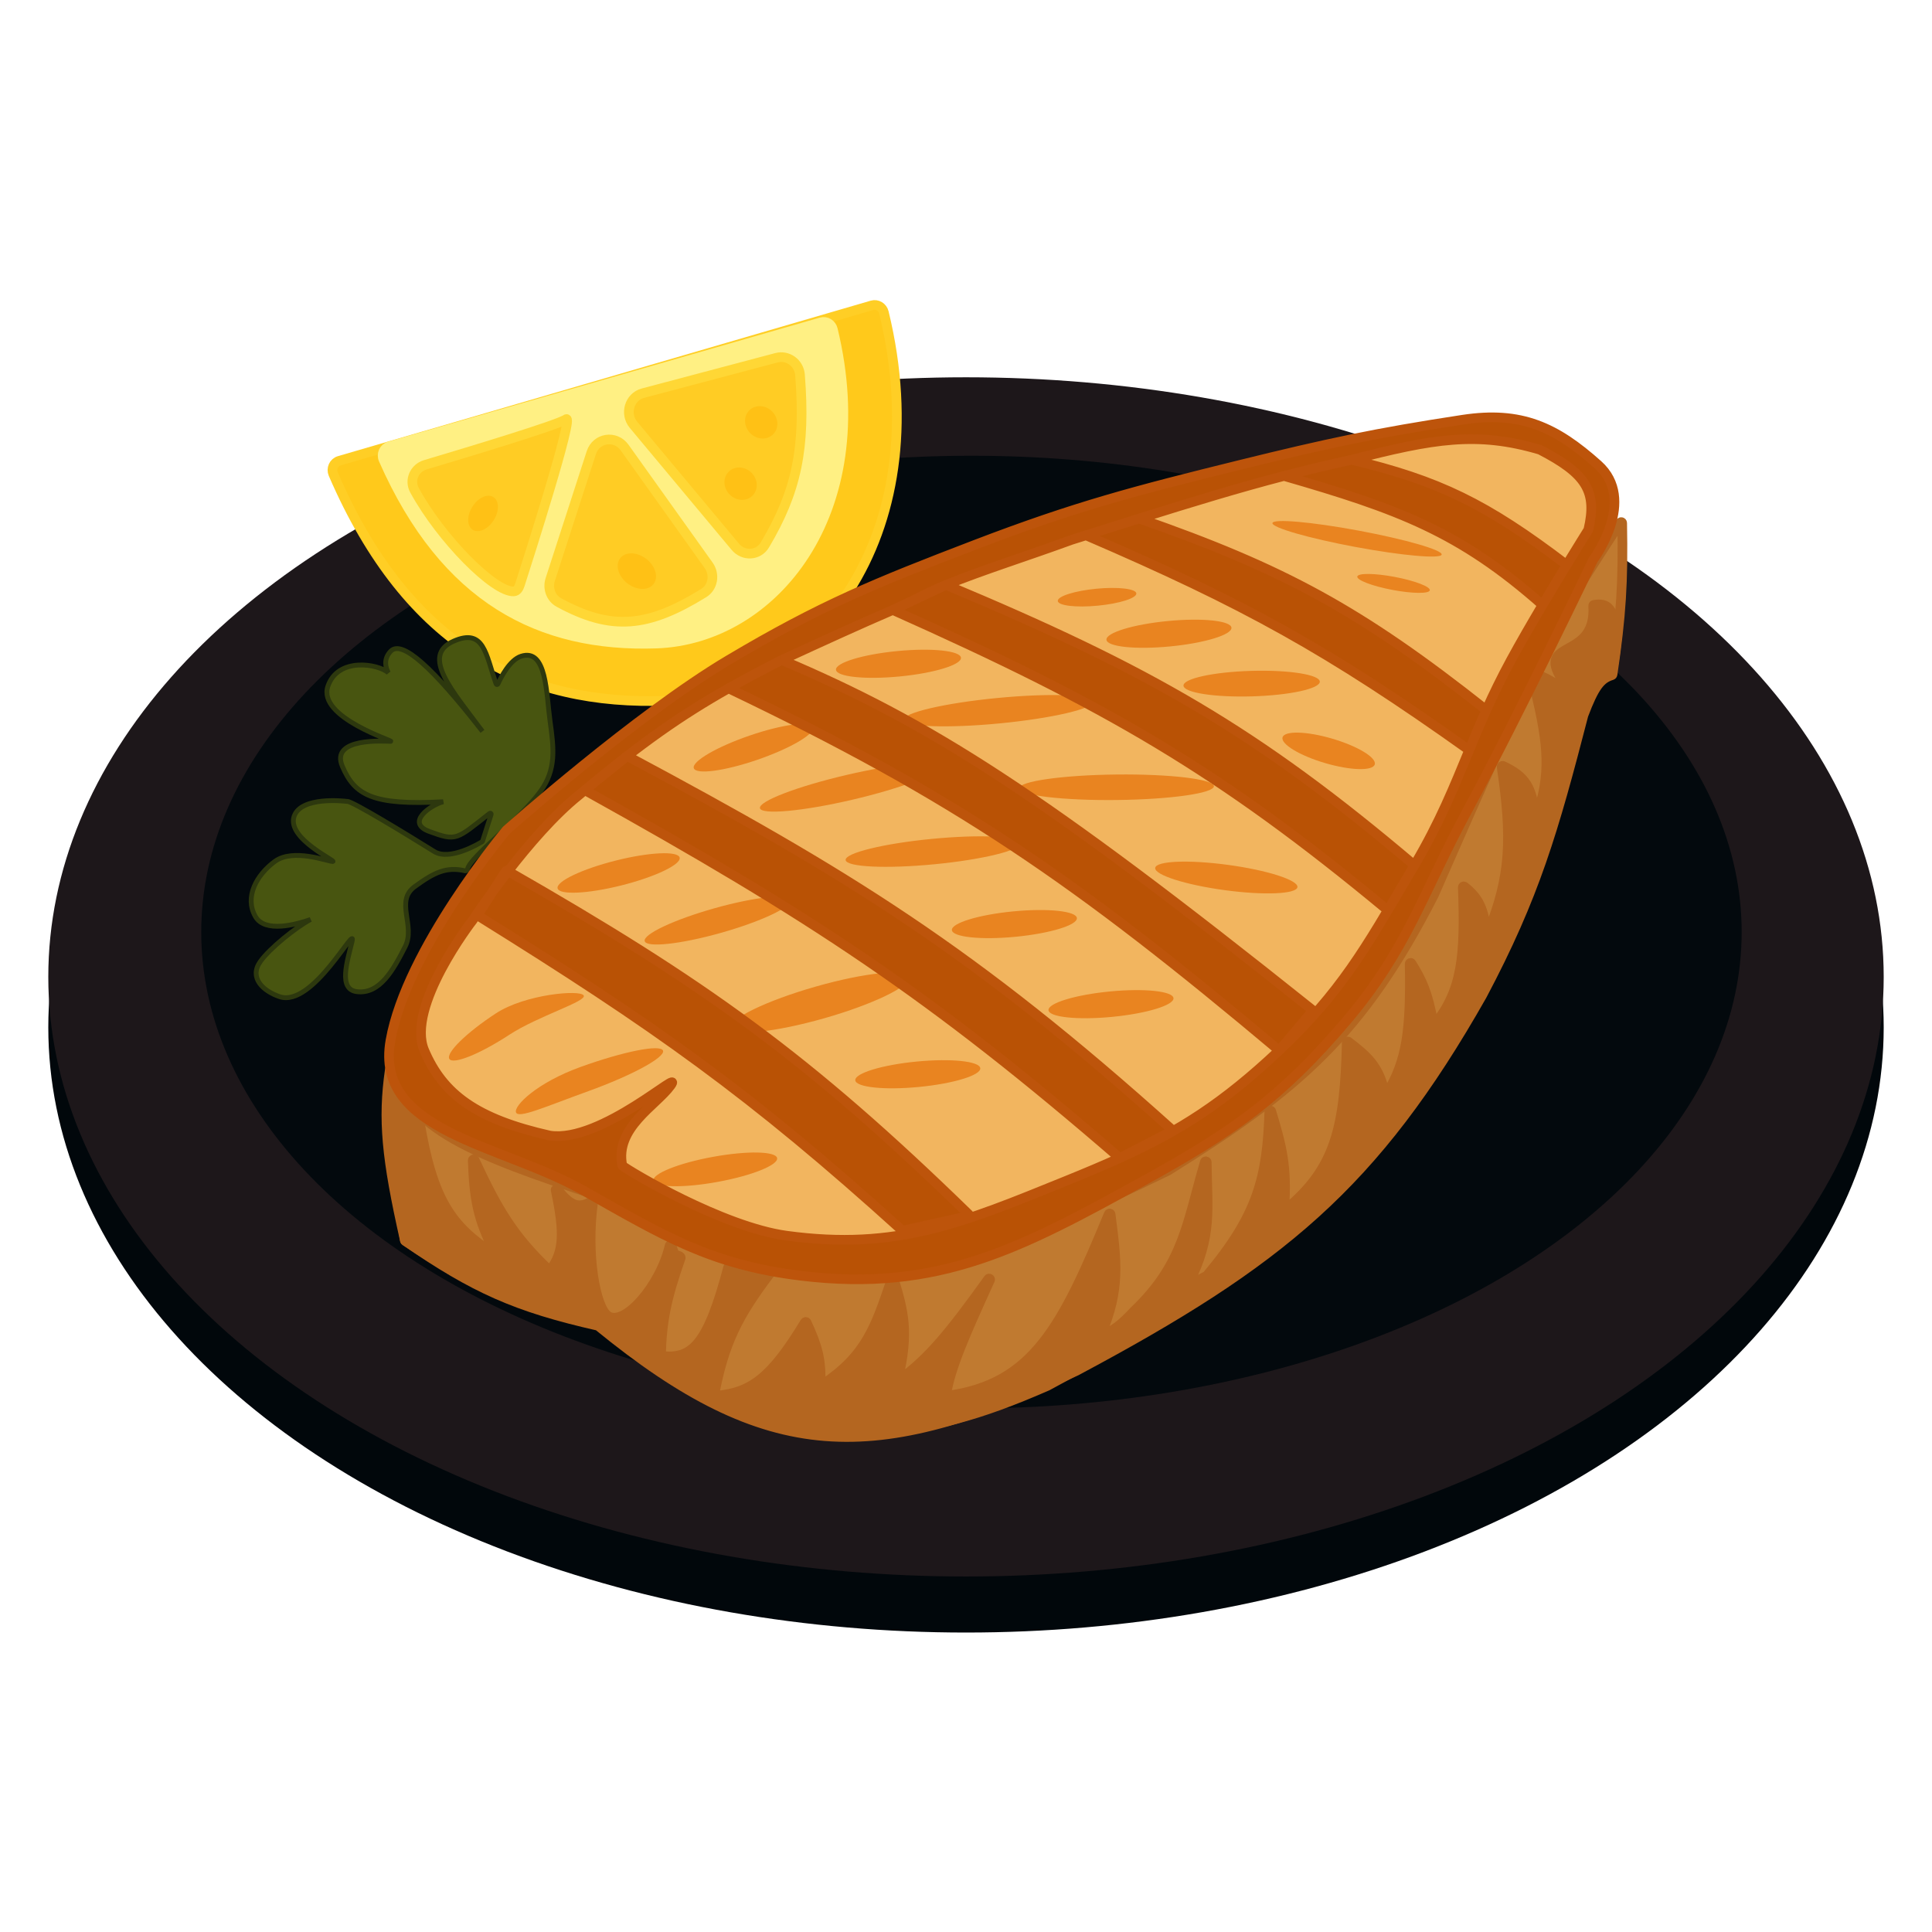 <svg width="200" height="200" viewBox="0 0 200 200" fill="none" xmlns="http://www.w3.org/2000/svg">
<ellipse cx="100" cy="106.349" rx="95" ry="62.651" fill="#01070B"/>
<ellipse cx="100" cy="101.128" rx="95" ry="62.071" fill="#1D171A"/>
<ellipse cx="100.565" cy="96.487" rx="79.732" ry="49.309" fill="#03090D"/>
<path d="M90.278 31.605L35.114 47.703C34.549 47.867 34.258 48.512 34.498 49.07C42.231 66.98 54.287 73.096 69.039 72.54C83.865 71.983 97.201 55.809 91.498 32.338C91.364 31.785 90.807 31.451 90.278 31.605Z" fill="#FFC91B" stroke="#FFCE25"/>
<path d="M85.001 33.361L40.312 46.203C39.744 46.366 39.45 47.013 39.696 47.571C46.075 62.048 55.917 67.026 67.924 66.622C80.009 66.216 90.838 53.151 86.214 34.09C86.081 33.539 85.528 33.209 85.001 33.361Z" fill="#FFF083" stroke="#FFF083"/>
<path d="M42.91 50.748C45.663 55.795 51.175 61.338 53.192 61.219C53.528 61.2 53.713 60.868 53.818 60.54C54.76 57.613 59.513 42.726 58.592 43.4C57.804 43.976 48.316 46.838 44.031 48.113C42.916 48.445 42.337 49.697 42.91 50.748Z" fill="#FFCC24"/>
<path d="M61.213 46.861L56.959 59.996C56.664 60.906 57.029 61.92 57.858 62.371C63.295 65.332 67.046 64.979 72.85 61.392C73.811 60.798 74.034 59.47 73.362 58.528L64.661 46.334C63.712 45.003 61.716 45.308 61.213 46.861Z" fill="#FFCC24"/>
<path d="M82.817 38.807C83.41 46.399 82.462 50.886 79.179 56.41C78.508 57.539 76.963 57.614 76.116 56.599L65.584 43.983C64.629 42.84 65.153 41.074 66.558 40.701L80.382 37.035C81.546 36.726 82.72 37.566 82.817 38.807Z" fill="#FFCC24"/>
<path d="M42.91 50.748C45.663 55.795 51.175 61.338 53.192 61.219C53.528 61.2 53.713 60.868 53.818 60.54C54.76 57.613 59.513 42.726 58.592 43.4C57.804 43.976 48.316 46.838 44.031 48.113C42.916 48.445 42.337 49.697 42.91 50.748Z" stroke="#FFD735"/>
<path d="M61.213 46.861L56.959 59.996C56.664 60.906 57.029 61.92 57.858 62.371C63.295 65.332 67.046 64.979 72.85 61.392C73.811 60.798 74.034 59.47 73.362 58.528L64.661 46.334C63.712 45.003 61.716 45.308 61.213 46.861Z" stroke="#FFD735"/>
<path d="M82.817 38.807C83.41 46.399 82.462 50.886 79.179 56.41C78.508 57.539 76.963 57.614 76.116 56.599L65.584 43.983C64.629 42.84 65.153 41.074 66.558 40.701L80.382 37.035C81.546 36.726 82.72 37.566 82.817 38.807Z" stroke="#FFD735"/>
<ellipse cx="2.003" cy="1.308" rx="2.003" ry="1.308" transform="matrix(0.554 -0.832 0.813 0.582 47.833 54.056)" fill="#FFC115"/>
<ellipse cx="1.602" cy="2.181" rx="1.602" ry="2.181" transform="matrix(0.554 -0.832 0.813 0.582 63.267 59.188)" fill="#FFC115"/>
<ellipse cx="1.602" cy="1.744" rx="1.602" ry="1.744" transform="matrix(0.554 -0.832 0.813 0.582 74.362 50.387)" fill="#FFC115"/>
<ellipse cx="1.602" cy="1.744" rx="1.602" ry="1.744" transform="matrix(0.554 -0.832 0.813 0.582 76.494 44.037)" fill="#FFC115"/>
<path d="M48.163 90.148C46.204 89.693 44.95 90.313 42.943 91.773C40.842 93.302 43.048 95.813 41.943 97.992C40.72 100.402 39.319 102.945 36.943 102.656C34.994 102.419 35.943 99.547 36.443 97.474C36.943 95.401 32.393 104.352 28.943 103.174C27.223 102.588 25.764 101.221 26.943 99.547C27.908 98.176 30.641 95.986 32.152 95.186C30.646 95.715 27.425 96.595 26.443 94.883C25.275 92.847 26.582 90.558 28.443 89.182C30.35 87.772 33.943 89.182 34.443 89.182C34.943 89.182 29.674 86.821 30.443 84.518C31.145 82.412 35.62 82.924 35.926 82.962C35.938 82.963 35.945 82.962 35.957 82.962C36.472 82.942 42.056 86.344 44.943 88.146C46.555 89.152 49.586 87.33 49.914 87.127C49.934 87.115 49.947 87.097 49.954 87.075L50.843 84.309C50.874 84.215 50.763 84.14 50.685 84.201C47.218 86.914 47.297 87.117 44.443 86.073C41.963 85.166 44.549 83.345 45.883 82.996C38.595 83.393 36.719 82.32 35.443 79.336C34.135 76.277 39.942 76.745 40.443 76.745C40.943 76.745 32.84 74.296 33.943 71.044C34.98 67.988 39.143 68.717 40.201 69.64C39.937 69.15 39.65 68.251 40.443 67.417C41.607 66.192 44.781 69.088 49.943 75.709C46.83 71.518 43.533 67.882 46.943 66.38C50.118 64.982 50.279 67.72 51.354 70.797C51.385 70.883 51.509 70.887 51.546 70.803C51.844 70.142 52.758 68.321 53.943 67.935C56.61 67.067 56.543 71.804 56.943 74.672C57.337 77.505 57.601 79.638 55.943 81.927C53.834 84.839 48.705 88.662 48.406 89.944C48.385 90.037 48.256 90.169 48.163 90.148Z" fill="#485510" stroke="#2D380E" stroke-width="0.5"/>
<path d="M41.913 128.4C39.989 119.882 39.615 115.87 40.352 110.764C40.367 110.657 40.522 110.648 40.554 110.751C42.47 116.821 48.722 119.487 61.91 123.771C61.917 123.773 61.925 123.777 61.932 123.781C79.084 134.497 91.043 135.836 120.921 121.184C134.391 112.782 141.013 107.141 148.421 92.681C153.717 80.576 156.399 74.634 160.417 66.261C160.42 66.255 160.422 66.249 160.424 66.242C160.687 65.201 161.552 63.595 167.741 54.091C167.795 54.009 167.926 54.042 167.928 54.141C168.042 60.235 167.829 63.717 166.931 69.815C166.925 69.854 166.897 69.886 166.859 69.898C165.7 70.252 165.046 71.05 163.921 74.025C160.804 86.078 158.897 92.717 153.421 103.046C142.285 122.7 132.474 130.686 111.421 141.913C90.472 151.76 79.516 151.637 61.94 137.264C61.928 137.254 61.913 137.247 61.898 137.243C53.443 135.326 49.085 133.386 41.954 128.461C41.933 128.447 41.918 128.425 41.913 128.4Z" fill="#C07A30" stroke="#B46620"/>
<path d="M43.404 115.983L40.602 112.594C40.542 112.522 40.424 112.567 40.425 112.661C40.498 117.889 40.715 121.205 41.914 128.398C41.919 128.425 41.935 128.45 41.958 128.465C50.322 134.061 54.736 135.57 62.398 137.246C62.413 137.249 62.428 137.256 62.44 137.265C66.525 140.486 68.821 142.245 72.921 144.506C78.317 146.91 81.564 148.06 88.911 148.651C88.918 148.651 88.924 148.651 88.931 148.65C96.905 147.732 101.182 146.626 108.421 143.469C120.278 137.094 126.613 132.865 137.415 124.3C137.419 124.297 137.423 124.293 137.427 124.289C145.863 115.08 150.123 109.217 156.421 96.829C159.929 88.303 161.321 83.391 163.421 74.546C164.07 71.2 164.972 70.326 166.876 69.385C166.904 69.372 166.925 69.345 166.931 69.314C167.118 68.336 167.228 67.515 167.42 65.748C167.421 65.74 167.421 65.731 167.419 65.723C167.026 62.959 166.454 62.381 165.011 62.611C164.96 62.619 164.924 62.669 164.928 62.72C165.281 68.182 159.432 66.274 161.421 69.882C163.421 73.509 157.731 67.269 158.921 71.436C160.324 77.177 160.548 80.204 159.081 84.461C159.045 84.563 158.895 84.542 158.886 84.434C158.634 81.493 157.878 80.351 155.589 79.286C155.517 79.253 155.437 79.315 155.449 79.393C156.551 86.813 156.381 90.709 154.07 96.464C154.031 96.56 153.889 96.541 153.876 96.438C153.584 94.07 153.087 92.944 151.588 91.774C151.521 91.722 151.426 91.775 151.429 91.859C151.69 98.956 151.36 102.489 148.559 105.988C148.505 106.054 148.398 106.026 148.383 105.942C147.802 102.725 147.199 101.461 146.112 99.723C146.059 99.637 145.926 99.68 145.928 99.781C146.057 106.62 145.637 109.844 143.553 113.203C143.505 113.28 143.389 113.259 143.369 113.171C142.759 110.44 141.655 109.404 139.577 107.83C139.512 107.781 139.419 107.828 139.417 107.909C139.21 116.682 138.253 120.939 133.104 125.183C133.036 125.238 132.933 125.185 132.939 125.097C133.266 120.754 132.666 118.558 131.6 115.037C131.567 114.928 131.406 114.949 131.402 115.063C131.169 121.811 130.271 125.703 124.934 132.053C124.926 132.063 124.915 132.072 124.903 132.078L123.205 132.958C123.118 133.003 123.025 132.906 123.07 132.819C125.559 127.963 124.959 125.066 124.922 120.317C124.921 120.202 124.758 120.177 124.725 120.288C122.859 126.644 122.534 130.806 117.421 135.696C116.046 137.17 115.29 137.717 114.147 138.195C114.064 138.23 113.984 138.144 114.019 138.062C115.975 133.501 115.608 130.609 114.97 125.706C114.957 125.604 114.815 125.588 114.776 125.683C109.967 137.339 106.945 143.301 98.055 144.488C97.989 144.497 97.931 144.441 97.942 144.375C98.402 141.578 99.874 138.238 102.489 132.498C102.539 132.388 102.385 132.299 102.315 132.398C98.408 137.843 96.172 140.605 93.137 142.797C93.063 142.851 92.962 142.78 92.983 142.691C94.098 137.905 93.565 135.808 92.512 132.365C92.484 132.272 92.352 132.271 92.321 132.363C90.626 137.363 89.684 140.312 85.088 143.36C85.019 143.405 84.927 143.354 84.931 143.272C85.04 140.809 84.638 139.354 83.501 136.903C83.467 136.83 83.364 136.827 83.323 136.895C79.809 142.686 77.736 144.189 74.052 144.495C73.986 144.501 73.933 144.441 73.945 144.377C74.967 139.002 76.385 136.233 79.696 131.847C79.758 131.765 79.672 131.65 79.576 131.684C78.442 132.091 77.465 132.065 75.533 131.089C75.476 131.06 75.405 131.093 75.389 131.155C73.272 139.173 71.68 140.714 68.513 140.37C68.462 140.365 68.422 140.32 68.424 140.268C68.516 136.86 68.951 134.507 70.468 130.214C70.509 130.098 70.21 129.948 70.087 129.957C69.858 129.975 69.696 129.624 69.536 128.963C69.51 128.855 69.341 128.855 69.316 128.963C68.362 133.093 64.622 137.398 62.921 136.214C61.634 135.319 60.659 129.811 61.393 124.491C61.405 124.409 61.319 124.349 61.245 124.387C60.025 125.007 59.225 125.065 57.707 123.12C57.641 123.034 57.499 123.098 57.521 123.204C58.472 127.677 58.363 129.58 56.988 131.46C56.953 131.508 56.882 131.514 56.839 131.473C53.142 127.967 51.524 125.221 49.128 120.076C49.082 119.978 48.934 120.013 48.937 120.122C49.074 123.955 49.413 126.226 51.234 129.65C51.283 129.741 51.177 129.838 51.09 129.781C46.76 126.936 44.788 124.297 43.426 116.031C43.423 116.013 43.415 115.996 43.404 115.983Z" fill="#B46620" stroke="#B46620"/>
<path d="M86.393 132.058C68.336 126.932 58.455 123.271 42.963 110.335C42.937 110.313 42.923 110.28 42.927 110.247C44.096 98.986 47.273 92.734 59.421 81.798L86.408 62.633C86.417 62.627 86.426 62.622 86.437 62.619L135.921 47.595C150.408 45.039 160.274 41.171 165.408 51.713C165.416 51.731 165.42 51.752 165.417 51.771C164.302 59.878 161.37 63.126 156.928 69.35C156.924 69.357 156.92 69.365 156.917 69.372C150.668 85.221 145.47 93.17 135.925 107.185C135.923 107.189 135.919 107.193 135.916 107.196C120.712 123.715 107.877 125.853 86.449 132.058C86.431 132.063 86.411 132.063 86.393 132.058Z" fill="#F2B55F" stroke="#E1821B"/>
<ellipse cx="6.502" cy="1.32" rx="6.502" ry="1.32" transform="matrix(0.995 -0.096 0.09 0.996 108.421 103.261)" fill="#E98420"/>
<ellipse cx="6.502" cy="1.32" rx="6.502" ry="1.32" transform="matrix(0.995 -0.096 0.09 0.996 98.421 94.97)" fill="#E98420"/>
<ellipse cx="7.429" cy="1.32" rx="7.429" ry="1.32" transform="matrix(0.991 0.134 -0.125 0.992 119.751 88.535)" fill="#E98420"/>
<ellipse cx="4.973" cy="1.317" rx="4.973" ry="1.317" transform="matrix(0.96 0.281 -0.263 0.965 133.114 75.061)" fill="#E98420"/>
<ellipse cx="7.056" cy="1.32" rx="7.056" ry="1.32" transform="matrix(1 -0.029 0.027 1 122.478 69.653)" fill="#E98420"/>
<ellipse cx="6.502" cy="1.32" rx="6.502" ry="1.32" transform="matrix(0.995 -0.096 0.09 0.996 114.421 64.913)" fill="#E98420"/>
<ellipse cx="4.087" cy="0.88" rx="4.087" ry="0.88" transform="matrix(0.995 -0.096 0.09 0.996 109.421 61.338)" fill="#E98420"/>
<ellipse cx="8.911" cy="0.862" rx="8.911" ry="0.862" transform="matrix(0.983 0.183 -0.171 0.985 131.871 53.296)" fill="#E98420"/>
<ellipse cx="3.819" cy="0.683" rx="3.819" ry="0.683" transform="matrix(0.983 0.186 -0.173 0.985 140.624 59.011)" fill="#E98420"/>
<ellipse cx="6.502" cy="1.32" rx="6.502" ry="1.32" transform="matrix(0.995 -0.096 0.09 0.996 86.421 68.022)" fill="#E98420"/>
<ellipse cx="9.876" cy="1.32" rx="9.876" ry="1.32" transform="matrix(0.995 -0.096 0.09 0.996 93.421 73.204)" fill="#E98420"/>
<ellipse cx="10.084" cy="1.32" rx="10.084" ry="1.32" transform="matrix(1 -0.011 0.011 1 105.482 80.288)" fill="#E98420"/>
<ellipse cx="9.104" cy="1.32" rx="9.104" ry="1.32" transform="matrix(0.995 -0.096 0.09 0.996 87.421 87.714)" fill="#E98420"/>
<ellipse cx="9.516" cy="1.318" rx="9.516" ry="1.318" transform="matrix(0.974 -0.227 0.212 0.977 78.39 82.376)" fill="#E98420"/>
<ellipse cx="6.524" cy="1.316" rx="6.524" ry="1.316" transform="matrix(0.946 -0.325 0.305 0.952 71.421 78.269)" fill="#E98420"/>
<ellipse cx="6.513" cy="1.318" rx="6.513" ry="1.318" transform="matrix(0.97 -0.244 0.228 0.974 57.421 90.675)" fill="#E98420"/>
<ellipse cx="7.838" cy="1.317" rx="7.838" ry="1.317" transform="matrix(0.963 -0.271 0.253 0.967 66.405 96.149)" fill="#E98420"/>
<ellipse cx="9.599" cy="1.698" rx="9.599" ry="1.698" transform="matrix(0.962 -0.274 0.256 0.967 75.211 104.76)" fill="#E98420"/>
<ellipse cx="6.502" cy="1.32" rx="6.502" ry="1.32" transform="matrix(0.995 -0.096 0.09 0.996 88.421 110.516)" fill="#E98420"/>
<ellipse cx="6.507" cy="1.319" rx="6.507" ry="1.319" transform="matrix(0.984 -0.179 0.167 0.986 67.421 120.918)" fill="#E98420"/>
<path d="M68.637 108.766C68.868 109.455 65.414 111.328 60.921 112.951C56.428 114.573 53.647 115.837 53.415 115.148C53.184 114.46 55.59 112.08 60.083 110.457C64.575 108.835 68.405 108.078 68.637 108.766Z" fill="#E98420"/>
<path d="M60.421 103.045C60.797 103.662 55.727 105.153 52.691 107.139C49.656 109.125 46.89 110.235 46.515 109.618C46.139 109.001 48.296 106.892 51.331 104.906C54.367 102.92 60.046 102.429 60.421 103.045Z" fill="#E98420"/>
<path fill-rule="evenodd" clip-rule="evenodd" d="M40.421 107.708C38.732 117.199 51.851 118.407 60.421 123.255C68.666 127.919 73.592 130.929 82.921 132.065C97.174 133.801 105.749 129.201 118.421 122.219C127.525 117.203 132.616 113.663 139.421 105.635C145.72 98.204 147.26 92.502 151.921 83.87C157.263 73.978 164.829 58.152 164.92 57.961C164.923 57.955 164.92 57.961 164.924 57.955C165.048 57.787 169.482 51.742 165.421 48.112C161.072 44.225 157.482 42.526 151.421 43.449C142.366 44.827 137.325 45.916 128.421 48.112C117.54 50.797 111.411 52.383 100.921 56.404C90.675 60.331 85.041 62.605 75.421 68.324C65.843 74.017 52.539 85.838 52.422 85.942C52.418 85.945 52.423 85.94 52.42 85.944C52.32 86.063 42.102 98.264 40.421 107.708ZM43.921 108.745C41.997 104.218 48.868 95.339 48.921 95.272C48.922 95.27 48.922 95.27 48.923 95.268C48.968 95.2 49.753 94.01 50.984 92.324C51.459 91.674 52 90.949 52.591 90.187C54.667 87.51 57.355 84.366 59.921 82.316C60.13 82.141 60.336 81.968 60.54 81.798C66.388 76.923 70.418 74.083 75.421 71.256C77.108 70.303 78.906 69.351 80.921 68.324C85.311 66.301 88.93 64.646 92.421 63.142C93.159 62.824 93.857 62.484 94.545 62.141C95.656 61.589 96.74 61.03 97.921 60.551C101.764 58.992 106.025 57.669 110.921 55.886C111.43 55.726 111.93 55.568 112.421 55.413C112.551 55.372 112.68 55.331 112.809 55.29C114.617 54.72 116.312 54.184 117.921 53.68C123.626 51.891 128.241 50.491 132.921 49.27C135.195 48.677 137.484 48.127 139.921 47.595C148.369 45.415 152.899 44.631 159.412 46.555C159.418 46.557 159.424 46.56 159.43 46.563C164.177 49.028 165.369 50.831 164.425 54.833C164.423 54.844 164.419 54.854 164.413 54.863C164.318 55.015 163.412 56.462 162.18 58.478C161.432 59.704 160.563 61.14 159.684 62.624C158.534 64.564 157.365 66.585 156.421 68.324C155.417 70.174 154.592 71.88 153.861 73.507C153.218 74.936 152.647 76.303 152.09 77.652C150.524 81.448 149.066 85.1 146.421 89.572C146.188 89.966 145.96 90.353 145.736 90.732C141.423 98.059 138.795 102.739 132.421 108.745C126.624 114.208 122.097 117.074 115.921 119.879C114.231 120.646 112.418 121.409 110.421 122.219C99.687 126.574 92.85 129.474 81.421 127.919C74.777 127.016 65.065 121.211 64.439 120.68C64.424 120.667 64.419 120.653 64.415 120.634C63.64 116.727 67.925 114.441 69.421 112.373C70.921 110.299 62.251 118.366 56.921 117.555C49.333 115.847 45.852 113.289 43.921 108.745Z" fill="#B95205"/>
<path d="M60.54 81.798C84.065 94.864 96.414 103.001 115.921 119.879L121.293 117.104C121.355 117.072 121.364 116.986 121.312 116.939C100.677 98.39 87.758 90.482 64.98 78.296C64.945 78.277 64.901 78.281 64.87 78.306L60.54 81.798Z" fill="#B95205"/>
<path d="M52.591 90.187C52 90.949 51.459 91.674 50.984 92.324L49.476 94.668C49.446 94.715 49.461 94.779 49.508 94.808C67.873 106.234 77.699 113.17 93.382 127.367C93.406 127.389 93.44 127.398 93.472 127.391L100.241 125.887C100.318 125.87 100.344 125.772 100.287 125.717C83.591 109.456 72.933 101.845 52.591 90.187Z" fill="#B95205"/>
<path d="M80.921 68.324C78.906 69.351 77.108 70.303 75.421 71.256C99.036 82.547 111.393 91.075 132.421 108.745L135.855 104.679C135.891 104.636 135.883 104.57 135.839 104.535C107.584 81.966 96.181 74.809 80.921 68.324Z" fill="#B95205"/>
<path d="M145.736 90.732C145.96 90.353 146.188 89.966 146.421 89.572C130.009 75.667 118.995 69.367 97.921 60.551L94.545 62.141C93.857 62.484 93.159 62.824 92.421 63.142C114.63 73.056 126.184 79.739 143.578 94.16C143.625 94.199 143.698 94.188 143.729 94.135L145.736 90.732Z" fill="#B95205"/>
<path d="M112.421 55.413C128.803 62.466 137.53 67.273 152.09 77.652C152.647 76.303 153.218 74.936 153.861 73.507C140.746 63.123 132.855 58.888 117.921 53.68C116.312 54.184 114.617 54.72 112.809 55.29L112.421 55.413Z" fill="#B95205"/>
<path d="M139.921 47.595C137.484 48.127 135.195 48.677 132.921 49.27C144.782 52.696 151.099 55.034 159.684 62.624C160.563 61.14 161.432 59.704 162.18 58.478C153.78 52.074 148.903 49.762 139.921 47.595Z" fill="#B95205"/>
<path d="M132.421 108.745C126.624 114.208 122.097 117.074 115.921 119.879M132.421 108.745C111.393 91.075 99.036 82.547 75.421 71.256M132.421 108.745L135.855 104.679C135.891 104.636 135.883 104.57 135.839 104.535C107.584 81.966 96.181 74.809 80.921 68.324M132.421 108.745C138.795 102.739 141.423 98.059 145.736 90.732M146.421 89.572C130.009 75.667 118.995 69.367 97.921 60.551M146.421 89.572C149.066 85.1 150.524 81.448 152.09 77.652M146.421 89.572C146.188 89.966 145.96 90.353 145.736 90.732M146.421 89.572L145.736 90.732M139.921 47.595C148.369 45.415 152.899 44.631 159.412 46.555C159.418 46.557 159.424 46.56 159.43 46.563C164.177 49.028 165.369 50.831 164.425 54.833C164.423 54.844 164.419 54.854 164.413 54.863C164.318 55.015 163.412 56.462 162.18 58.478M139.921 47.595C137.484 48.127 135.195 48.677 132.921 49.27M139.921 47.595C148.903 49.762 153.78 52.074 162.18 58.478M110.921 55.886C106.025 57.669 101.764 58.992 97.921 60.551M110.921 55.886C111.43 55.726 111.93 55.568 112.421 55.413M110.921 55.886L112.421 55.413M80.921 68.324C78.906 69.351 77.108 70.303 75.421 71.256M80.921 68.324C85.311 66.301 88.93 64.646 92.421 63.142M115.921 119.879C114.231 120.646 112.418 121.409 110.421 122.219C99.687 126.574 92.85 129.474 81.421 127.919C74.777 127.016 65.065 121.211 64.439 120.68C64.424 120.667 64.419 120.653 64.415 120.634C63.64 116.727 67.925 114.441 69.421 112.373C70.921 110.299 62.251 118.366 56.921 117.555C49.333 115.847 45.852 113.289 43.921 108.745C41.997 104.218 48.868 95.339 48.921 95.272C48.922 95.27 48.922 95.27 48.923 95.268C48.968 95.2 49.753 94.01 50.984 92.324M115.921 119.879C96.414 103.001 84.065 94.864 60.54 81.798M115.921 119.879L121.293 117.104C121.355 117.072 121.364 116.986 121.312 116.939C100.677 98.39 87.758 90.482 64.98 78.296C64.945 78.277 64.901 78.281 64.87 78.306L60.54 81.798M60.54 81.798C60.336 81.968 60.13 82.141 59.921 82.316C57.355 84.366 54.667 87.51 52.591 90.187M60.54 81.798C66.388 76.923 70.418 74.083 75.421 71.256M92.421 63.142C114.63 73.056 126.184 79.739 143.578 94.16C143.625 94.199 143.698 94.188 143.729 94.135L145.736 90.732M92.421 63.142C93.159 62.824 93.857 62.484 94.545 62.141M92.421 63.142L94.545 62.141M97.921 60.551L94.545 62.141M97.921 60.551C96.74 61.03 95.656 61.589 94.545 62.141M152.09 77.652C137.53 67.273 128.803 62.466 112.421 55.413M152.09 77.652C152.647 76.303 153.218 74.936 153.861 73.507M112.421 55.413L112.809 55.29M112.421 55.413C112.551 55.372 112.68 55.331 112.809 55.29M117.921 53.68C132.855 58.888 140.746 63.123 153.861 73.507M117.921 53.68C123.626 51.891 128.241 50.491 132.921 49.27M117.921 53.68C116.312 54.184 114.617 54.72 112.809 55.29M153.861 73.507C154.592 71.88 155.417 70.174 156.421 68.324C157.365 66.585 158.534 64.564 159.684 62.624M159.684 62.624C151.099 55.034 144.782 52.696 132.921 49.27M159.684 62.624C160.563 61.14 161.432 59.704 162.18 58.478M52.591 90.187C52 90.949 51.459 91.674 50.984 92.324M52.591 90.187C72.933 101.845 83.591 109.456 100.287 125.717C100.344 125.772 100.318 125.87 100.241 125.887L93.472 127.391C93.44 127.398 93.406 127.389 93.382 127.367C77.699 113.17 67.873 106.234 49.508 94.808C49.461 94.779 49.446 94.715 49.476 94.668L50.984 92.324M52.591 90.187C52.562 90.171 52.533 90.154 52.504 90.137C52.457 90.111 52.398 90.125 52.37 90.17L50.984 92.324M40.421 107.708C38.732 117.199 51.851 118.407 60.421 123.255C68.666 127.919 73.592 130.929 82.921 132.065C97.174 133.801 105.749 129.201 118.421 122.219C127.525 117.203 132.616 113.663 139.421 105.635C145.72 98.204 147.26 92.502 151.921 83.87C157.263 73.978 164.829 58.152 164.92 57.961C164.923 57.955 164.92 57.961 164.924 57.955C165.048 57.787 169.482 51.742 165.421 48.112C161.072 44.225 157.482 42.526 151.421 43.449C142.366 44.827 137.325 45.916 128.421 48.112C117.54 50.797 111.411 52.383 100.921 56.404C90.675 60.331 85.041 62.605 75.421 68.324C65.843 74.017 52.539 85.838 52.422 85.942C52.418 85.945 52.423 85.94 52.42 85.944C52.32 86.063 42.102 98.264 40.421 107.708Z" stroke="#BD540B"/>
</svg>
